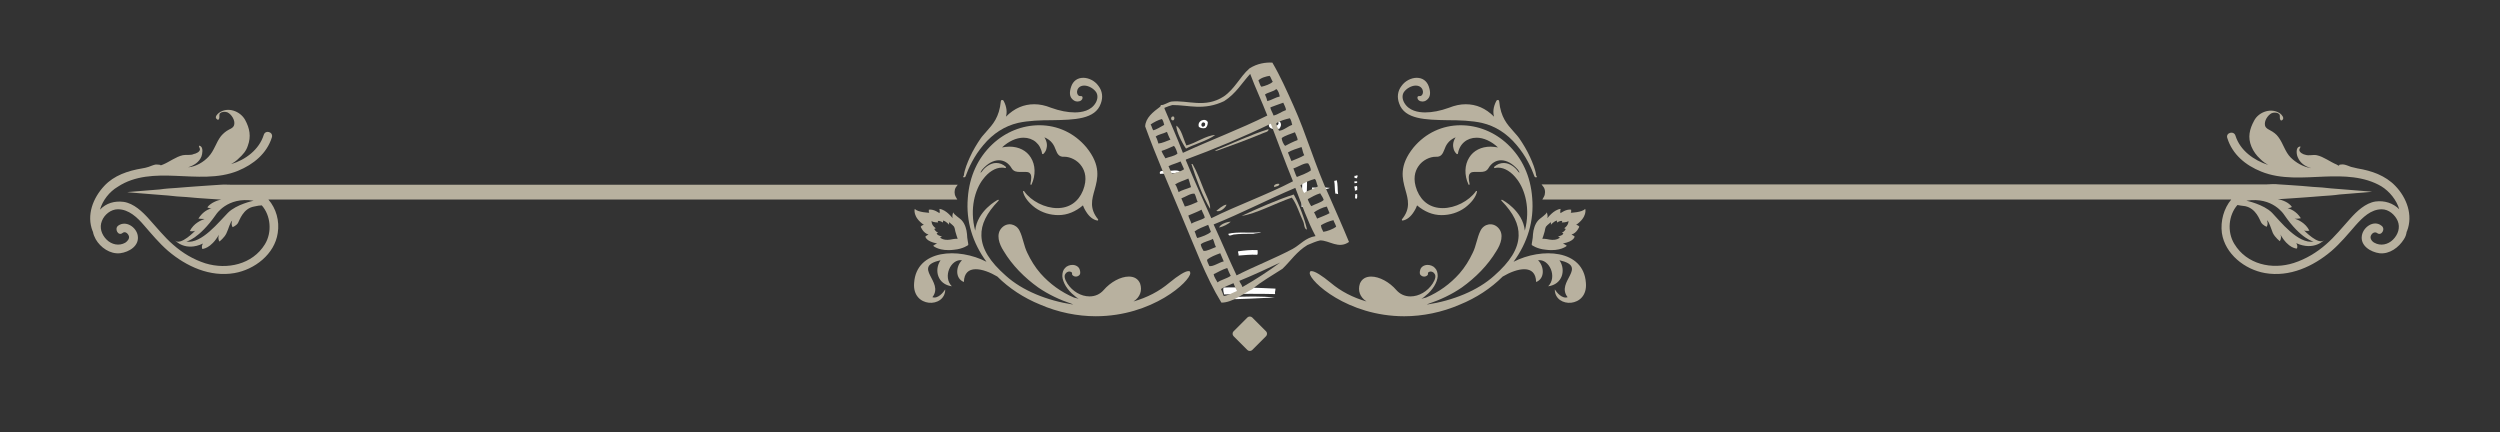 <?xml version="1.0" encoding="utf-8"?>
<!-- Generator: Adobe Illustrator 26.0.1, SVG Export Plug-In . SVG Version: 6.00 Build 0)  -->
<svg version="1.1" id="Layer_1" xmlns="http://www.w3.org/2000/svg" xmlns:xlink="http://www.w3.org/1999/xlink" x="0px" y="0px"
	 viewBox="0 0 642.7 111.1" style="enable-background:new 0 0 642.7 111.1;" xml:space="preserve">
<rect x="0" y="0" width="642.7" height="111.1" fill="#333333" stroke="none"/>
<style type="text/css">
	.st0{fill:#B8B19F;}
	.st1{fill:#B7B19E;}
	.st2{fill-rule:evenodd;clip-rule:evenodd;fill:#FFFFFF;}
	.st3{fill-rule:evenodd;clip-rule:evenodd;fill:#B8B19F;}
</style>
<g>
	<path class="st0" d="M237.5,57.8c0,0-0.6,0.1-0.8,0.5c0,0,0.6,1.6,2,2c0,0-0.6,0.3-0.8,0.5c0,0,0,1.2,3,1.8c0,0-0.7,0.3-1,0.6
		c0,0,1.6,1.5,5.4,1c2.3-0.2,3.6-1.2,3.6-1.2c0.1-0.1-0.1-0.9-0.1-1c-0.1-0.6-0.2-1.2-0.2-1.8c-0.1-1.2-0.5-2.6-1.3-3.5
		c-0.5-0.6-2.2-1.6-2.2-2.1c0,0-0.4,0.5-0.2,1.5c0,0-1.6-2.2-3.4-2.4c0,0,0.2,0.8,0,1.1c0,0-1.4-1.1-2.7-0.9c0,0-0.1,0.6,0.1,0.8
		c0,0-3-0.1-3.7-1C235.1,53.7,234.6,55.8,237.5,57.8z M239.5,56.8c0.3,0.4,1.7,0.4,1.7,0.4c-0.1-0.1-0.1-0.4-0.1-0.4
		c0.6-0.1,1.3,0.4,1.3,0.4c0.1-0.2,0-0.5,0-0.5c0.8,0.1,1.6,1.1,1.6,1.1c-0.1-0.5,0.1-0.7,0.1-0.7c0,0.2,0.8,0.7,1,1
		c0.3,0.2,0.4,0.9,0.5,1.4s0.6,1.9,0.6,1.9c-0.5-0.1-1.9,0.2-1.9,0.2c-1.8,0.3-2.6-0.5-2.6-0.5c0.1-0.2,0.5-0.3,0.5-0.3
		c-1.4-0.3-1.4-0.8-1.4-0.8c0.1-0.1,0.4-0.2,0.4-0.2c-0.7-0.2-1-0.9-1-0.9c0.1-0.2,0.4-0.2,0.4-0.2
		C239.3,57.8,239.5,56.8,239.5,56.8z"/>
	<path class="st0" d="M247.8,45.6L247.8,45.6c0.2,0,0.3-0.1,0.4-0.2c0.8-2.2,2.2-5.3,4.6-8.1c2.5-3,5.5-4.9,8.9-5.7
		c2.7-0.6,5.8-0.7,8.8-0.7c5.7-0.1,11.1-0.2,12.5-4.3c0.6-1.6,0.4-3.2-0.6-4.5c-0.9-1.3-2.5-2.1-3.9-2.1c-1.5,0-2.6,0.8-3.1,2.2
		c-0.6,1.7-0.3,2.6,0.1,3.1s0.9,0.8,1.5,0.8c0.7,0,1.3-0.4,1.3-1c0-0.1,0-0.2-0.1-0.3c-0.1,0-0.1-0.1-0.2-0.1h-0.1
		c-0.1,0-0.2,0-0.2,0c-0.5,0-0.7-0.4-0.8-0.8c-0.1-0.5,0.1-1.3,0.9-1.7c0.2-0.1,0.5-0.2,0.9-0.2c1.2,0,2.5,0.8,3.1,1.7
		c0.5,0.8,0.4,1.8-0.1,2.7c-1.2,2.1-3.6,2.5-5.4,2.5s-3.9-0.4-6.1-1.2c-1.5-0.6-2.9-0.9-4.3-0.9c-2.7,0-5.1,1-7.3,3.2
		c0.3-1,0.3-2.4-0.6-4.1c-0.1-0.1-0.2-0.2-0.3-0.2c0,0,0,0-0.1,0c-0.2,0-0.3,0.2-0.3,0.3c-0.4,4.2-2.1,6-3.7,7.8
		c-0.5,0.6-1.1,1.2-1.5,1.8c-0.9,1.3-2,3.1-2.8,4.9c-0.5,1.1-1.4,3.2-1.5,4.6C247.5,45.4,247.6,45.6,247.8,45.6z"/>
	<path class="st0" d="M243,74.4c-0.5,0.8-1.9,2.5-3.3,2c3.2-4-5.5-7.8,2.1-9.5c-1.7,2.5-0.8,6.2,2.9,6.7c-2.4-2.4-0.3-7.1,2.6-6.7
		c-1.6,1.6-1.8,4.7,0.5,5.6c0.1-4.7,4.9-3.6,8.6-1.4c3,3,6.8,5.5,11,7.2c4.6,2,9.6,3,14.3,3c14.6,0,24.3-9,24.3-11.1
		c0-0.2-0.1-0.3-0.1-0.4c-0.1-0.1-0.2-0.1-0.4-0.1c-0.8,0-2.6,1.1-4.9,3c-2.6,2.2-5.7,3.8-9.2,4.8c1.7-1.1,2.3-2.8,1.7-4.6
		c-0.5-1.2-1.5-1.8-2.9-1.8c-2.1,0-4.7,1.4-6.5,3.5c-0.9,1-2.1,1.6-3.6,1.6c-2.2,0-4.4-1.3-5.7-3.3c-0.7-1.1-0.9-2-0.5-2.5
		c0.2-0.4,0.7-0.6,1-0.6c0.2,0,0.5,0.1,0.6,0.2s0.1,0.2,0.1,0.3c0,0.2,0,0.4,0.2,0.5c0.2,0.2,0.5,0.3,0.8,0.3c0.4,0,0.7-0.2,0.9-0.4
		c0.2-0.2,0.3-0.6,0.1-1.3c-0.2-0.8-1-1.3-1.9-1.3c-0.7,0-1.5,0.3-1.9,0.8c-0.5,0.5-0.7,1.2-0.7,2.1c0.1,1.6,1.3,3.6,3.1,5
		c0.3,0.3,0.7,0.6,1.1,0.8c-0.4-0.1-0.8-0.2-1.2-0.3c-3.3-1.4-6.2-3.5-8.6-6.2c-1.4-1.6-2.5-3.4-3.4-5.3c-0.9-1.8-1.1-3.9-2-5.7
		s-3.1-2.2-4.5-0.8c-1.7,1.7-0.7,4.3,0.4,6c2.2,3.7,5.4,6.9,8.9,9.4c2.6,1.8,5.6,3.2,8.6,4.2c0.1,0.1,0.3,0.1,0.4,0.2
		c-6.7-1-13.1-3.6-17.3-7.4c-4.1-3.6-6.2-6.9-6.3-10.3c-0.1-2.9,1.3-5.8,4.4-9c0.1-0.1,0.1-0.2,0-0.2c-0.1-0.1-0.1-0.1-0.2,0
		c-0.1,0-5.3,2.8-5.8,7.9c-1.5-5.7,0-10.6,2-13.2c1.4-1.9,3.2-3,4.8-3c0.3,0,0.6,0,0.9,0.1c0.1,0,0.2,0,0.2-0.1s0-0.2,0-0.2
		c-0.8-0.7-1.6-1-2.5-1c-1.5,0-2.9,1.1-3.6,2.1c-0.2,0.2-0.3,0.4-0.4,0.4c0-0.2,0.1-0.4,0.4-0.8c1.4-1.6,2.9-2.4,4.3-2.4
		c1.3,0,2.5,0.7,3.3,2.1c0.5,0.8,1.3,0.9,2,0.9c0.3,0,0.5,0,0.8,0s0.5,0,0.7,0c0.6,0,1,0.1,1.2,0.4c0.4,0.4,0.4,1.3,0.1,2.7
		c0,0.1,0,0.2,0.1,0.2s0.2,0,0.2-0.1c1.1-2.4,1-5-0.2-6.9c-1.1-1.8-3.1-2.8-5.5-2.8c-0.6,0-1.3,0.1-1.9,0.2c1.7-1.6,3.7-2.5,5.5-2.5
		c2.5,0,4.4,1.6,4.8,4.1c0,0.1,0.1,0.1,0.1,0.1c0.1,0,0.1,0,0.2,0c0,0,0.6-0.5,0.8-1.3c0.2-0.7,0.3-1.7-0.5-3
		c1.9,0.8,2.5,2.1,2.9,3.2c0.4,1,0.8,1.9,2.2,1.8h0.1c1.3,0,3.3,0.8,4.4,2.5c0.8,1.2,1.5,3.2,0.3,6.2c-1.2,2.9-3.5,4.5-6.6,4.5
		c-3.2,0-6.7-1.8-8.5-4.3c0-0.1-0.1-0.1-0.2-0.1s-0.1,0.1-0.1,0.2c0.3,1.4,1.5,2.9,3.1,4.1c1.8,1.3,3.9,1.9,6,1.9
		c2.3,0,4.4-0.9,6.3-2.5c0.1,0.3,0.4,1,0.8,1.6c0.8,1.3,1.8,2.1,2.9,2.3c0.1,0,0.1,0,0.2-0.1c0-0.1,0-0.1,0-0.2
		c-2.3-2.8-1.6-5.1-0.9-7.6c0.8-2.9,1.7-6.2-2.1-10.9c-3.1-3.7-7.4-5.7-12.1-5.7c-4.4,0-8.7,1.7-12.1,4.9c-3.7,3.5-5.9,8.2-6.3,13.8
		c-0.5,5.9,1.2,11.5,4.8,16.4c-7.2-3.7-18-3.2-18.6,5.4C234.4,79.2,243,79.3,243,74.4z"/>
</g>
<path class="st0" d="M246.2,47.5c-23,0-165.8,0-183.1,0c-1.1,0-2.3,0-3.3,0c-1.1,0-2.2-0.1-3.2,0c-2.1,0.1-4,0.3-5.9,0.4
	c-1.9,0.1-3.6,0.3-5.2,0.4c-1.6,0.1-3.1,0.2-4.4,0.4c-2.7,0.2-4.7,0.4-6.2,0.5c-1.4,0.1-2.2,0.2-2.2,0.2s0.8,0.1,2.2,0.2
	c1.4,0.1,3.5,0.3,6.2,0.5c1.3,0.1,2.8,0.2,4.4,0.4c1.6,0.1,3.3,0.2,5.2,0.4c1.8,0.1,3.8,0.3,5.9,0.4c0.1,0,0.2,0,0.3,0
	c-1,0.2-2.7,0.8-3.6,2c0,0,0.5,0.3,1.1,0.3c-0.7,0.1-2.2,0.7-3.4,2.6c0,0,0.9,0.1,1.6,0.1c-0.9,0.3-2.8,1.1-3.8,3.1
	c0,0,0.9,0.2,1.4-0.1c0,0-3.8,4-5.2,2.5c0,0,2.6,3,7.2,0.8c0,0-0.5,0.6-0.2,1.4c0,0,2.2,0,4.3-3.7c0,0-0.4,0.9,0.1,1.8
	c0,0,1.3-1,1.8-2.1c0.6-1.2,0.9-2.8,1.5-3.3c0,0-0.4,0.9,0.1,1.7c0,0,1-0.4,1.4-1.1c0.4-0.7,1.3-3.7,4.1-4.2c0.9-0.2,1.5-0.3,2-0.3
	c2.3,2.6,2.7,6.9,0.8,10c-3.2,5.2-9.7,6.6-15.3,4.9c-3.1-1-5.8-2.6-8.3-4.8c-2.3-2-4.1-4.3-6.2-6.6c-1.7-1.9-3.9-4-6.5-4.4
	c-2.3-0.3-4.5,0.3-6.1,2c0.7-2.4,2.4-4.6,4.6-5.9c4.4-2.9,9.7-3,14.7-2.8c5.4,0.2,11.1,0.8,16.2-1.3c3.9-1.6,7.4-4.4,8.7-8.6
	c0.4-1.4-1.7-2-2.1-0.6c-1.2,3.8-4.7,6.4-8.4,7.5c1.4-0.8,2-1.5,2-1.5l0,0c1-0.9,1.9-1.9,2.3-3.2c0.9-2.4,0.5-4.5-0.7-6.7
	c-1.3-2.3-4.5-3.4-6.7-1.8c-0.4,0.3-1.2,1.1-0.6,1.6c0.5,0.5,0.7-0.1,0.7-0.5c0-0.6-0.1-0.9,0.5-1.2c0.5-0.2,1.1-0.2,1.6,0
	c1,0.5,2,2,1.7,3.2c-0.2,0.7-0.7,0.9-1.3,1.2c-0.8,0.4-1.5,1-2.1,1.7c-1.3,1.7-1.7,3.7-3.2,5.3c-1.3,1.4-3.2,2.5-5.1,2.7
	c0,0,0,0-0.1,0c1.5-0.5,2.8-1.3,3.4-2.8c0.2-0.6,0.5-2.1-0.2-2.6c-0.9-0.5-0.2,0.5-0.2,0.7c0.1,0.7-1,1.2-1.6,1.3
	C49,40,48,39.7,47,39.9c-1.8,0.4-3.4,1.7-5.1,2.4c-0.3,0.1-0.6,0.2-0.8,0.4c0.8-0.4-0.8-0.4-1.1-0.4c-0.6,0.1-1.2,0.4-1.8,0.6
	c-0.6,0.2-1.1,0.3-1.7,0.4c-3.6,0.6-7.2,1.8-9.7,4.5c-2.9,3.1-4.6,7.5-3,11.6c0,0.1,0.1,0.1,0.1,0.2c0.1,0.7,0.4,1.3,0.7,1.9
	c1.2,2.1,3.7,3.9,6.3,3.6c2.3-0.3,5-1.9,4.5-4.6c-0.4-2.1-3-3.9-5-2.5c-1.1,0.8,0,2.8,1.1,1.9c0.6-0.5,1.3,0,1.6,0.7
	s-0.3,1.4-0.9,1.8c-1.6,0.9-3.5,0.5-4.8-0.8s-1.9-3.1-1.2-4.8c0.6-1.6,2.3-3,4.1-3c2.8,0,5,2.1,6.7,4.1c2,2.3,3.9,4.6,6.2,6.6
	c4.7,4,10.8,6.8,17.1,5.7c5.1-0.9,10.3-4.8,11.1-10.3c0.5-3.1-0.4-6.3-2.4-8.6c16.3,0,156.7,0,177.1,0l-0.4-0.7
	c-0.4-0.7-0.4-1.7,0-2.4L246.2,47.5z M58.6,54.7c-2.2,2.2-6.8,8.1-10.7,7.4c0,0,3.2-0.6,7.6-6.9c0,0,2.9-4.7,9.7-3.6
	C65.2,51.6,60.8,52.5,58.6,54.7z"/>
<g>
	<path class="st0" d="M396.9,48.2c0.4,0.7,0.4,1.7,0,2.4l-0.4,0.7c20.4,0,160.8,0,177.1,0c-1.9,2.3-2.8,5.5-2.4,8.6
		c0.8,5.4,5.9,9.4,11.1,10.3c6.3,1.1,12.4-1.7,17.1-5.7c2.3-2,4.2-4.3,6.2-6.6c1.8-2,3.9-4.1,6.7-4.1c1.8,0,3.4,1.4,4.1,3
		c0.7,1.7,0.1,3.5-1.2,4.8s-3.2,1.7-4.8,0.8c-0.6-0.3-1.2-1.1-0.9-1.8s1-1.1,1.6-0.7c1.1,0.9,2.3-1.1,1.1-1.9
		c-1.9-1.5-4.6,0.3-5,2.5c-0.5,2.7,2.3,4.3,4.5,4.6c2.6,0.3,5-1.5,6.3-3.6c0.4-0.6,0.6-1.2,0.7-1.9c0-0.1,0.1-0.1,0.1-0.2
		c1.6-4.1-0.1-8.6-3-11.6c-2.6-2.7-6.1-3.9-9.7-4.5c-0.6-0.1-1.1-0.3-1.7-0.4c-0.6-0.2-1.2-0.5-1.8-0.6c-0.3-0.1-1.9,0-1.1,0.4
		c-0.3-0.1-0.5-0.2-0.8-0.4c-1.7-0.7-3.3-2-5.1-2.4c-1-0.2-2,0.2-2.9-0.1c-0.6-0.1-1.6-0.6-1.6-1.3c0-0.3,0.8-1.2-0.2-0.7
		c-0.7,0.4-0.5,2-0.2,2.6c0.6,1.5,1.9,2.4,3.4,2.8c0,0,0,0-0.1,0c-1.9-0.3-3.8-1.4-5.1-2.7c-1.5-1.5-1.9-3.6-3.2-5.3
		c-0.5-0.7-1.3-1.3-2.1-1.7c-0.5-0.3-1.1-0.5-1.3-1.2c-0.3-1.2,0.7-2.7,1.7-3.2c0.5-0.2,1.1-0.2,1.6,0c0.6,0.3,0.5,0.6,0.5,1.2
		c0,0.3,0.2,1,0.7,0.5s-0.2-1.3-0.6-1.6c-2.2-1.6-5.5-0.5-6.7,1.8c-1.2,2.2-1.7,4.3-0.7,6.7c0.5,1.2,1.3,2.3,2.3,3.2l0,0
		c0,0,0.6,0.7,2,1.5c-3.7-1.2-7.2-3.7-8.4-7.5c-0.4-1.4-2.6-0.8-2.1,0.6c1.3,4.2,4.7,7,8.7,8.6c5.1,2.1,10.9,1.5,16.2,1.3
		c5-0.2,10.3-0.1,14.7,2.5c2.1,1.3,3.9,3.5,4.6,5.9c-1.6-1.6-3.8-2.3-6.1-2c-2.6,0.4-4.8,2.5-6.5,4.4c-2,2.2-3.9,4.6-6.2,6.6
		c-2.4,2.1-5.2,3.8-8.3,4.8c-5.6,1.8-12.1,0.4-15.3-4.9c-1.9-3.1-1.5-7.4,0.8-10c0.5,0.1,1.1,0.2,2,0.3c2.8,0.6,3.7,3.5,4.1,4.2
		c0.4,0.7,1.4,1.1,1.4,1.1c0.5-0.7,0.1-1.7,0.1-1.7c0.6,0.5,1,2.1,1.5,3.3c0.6,1.2,1.8,2.1,1.8,2.1c0.6-1,0.1-1.8,0.1-1.8
		c2.1,3.8,4.3,3.7,4.3,3.7c0.3-0.8-0.2-1.4-0.2-1.4c4.6,2.1,7.2-0.8,7.2-0.8c-1.4,1.5-5.2-2.5-5.2-2.5c0.5,0.3,1.4,0.1,1.4,0.1
		c-1-2-2.9-2.8-3.8-3.1c0.7,0.1,1.6-0.1,1.6-0.1c-1.2-1.9-2.8-2.4-3.4-2.6c0.7,0,1.1-0.3,1.1-0.3c-0.8-1.2-2.5-1.8-3.6-2
		c0.1,0,0.2,0,0.3,0c2.1-0.1,4-0.3,5.9-0.4c1.9-0.1,3.6-0.3,5.2-0.4c1.6-0.1,3.1-0.2,4.4-0.4c2.7-0.2,4.7-0.4,6.2-0.5
		c1.4-0.1,2.2-0.2,2.2-0.2s-0.8-0.1-2.2-0.2c-1.4-0.1-3.5-0.3-6.2-0.5c-1.3-0.1-2.8-0.2-4.4-0.4c-1.6-0.1-3.3-0.2-5.2-0.4
		c-1.8-0.1-3.8-0.3-5.9-0.4c-1-0.1-2.1-0.1-3.2,0c-1.1,0-2.2,0-3.3,0c-17.2,0-160.1,0-183.1,0L396.9,48.2z M577.5,51.6
		c6.8-1.1,9.7,3.6,9.7,3.6c4.4,6.4,7.6,6.9,7.6,6.9c-4,0.7-8.6-5.2-10.7-7.4C581.9,52.5,577.5,51.6,577.5,51.6z"/>
</g>
<path class="st1" d="M321.9,81.6c-0.3-0.3-0.9-0.3-1.2,0l-3.6,3.6c-0.3,0.3-0.3,0.9,0,1.2l3.6,3.6c0.3,0.3,0.9,0.3,1.2,0l3.6-3.6
	c0.3-0.3,0.3-0.9,0-1.2L321.9,81.6z"/>
<path class="st2" d="M328.9,33.1c-1,0.2-2.4,0.2-2.7-0.7C326.1,29.7,330.7,30.7,328.9,33.1z M328.7,31.7c-0.3-1.6-2.1,0.4-0.5,0.6
	C328.4,32.2,328.6,32.1,328.7,31.7z"/>
<path class="st2" d="M310.5,31.4c0,0.7-0.2,1.2-0.6,1.5c-0.6,0.2-1.4,0-1.7-0.3C307.7,31,309.9,30.2,310.5,31.4z M309.2,32.6
	c0.5-0.1,0.7-0.3,0.6-0.9C309.1,30.9,308.4,32.3,309.2,32.6z"/>
<path class="st2" d="M303.3,44.1c0.2,0.7-1,0.1-1.1,0.4c-1.3,0.1-2.7,0.1-4,0.2c-0.3-1.1,1.1-0.7,1.8-0.7
	C301.2,43.9,302.7,43.6,303.3,44.1z"/>
<path class="st2" d="M349,45.1c0.1,0.4-0.2,0.4-0.1,0.7c-0.3,0.1-0.5-0.1-0.7-0.1c0-0.2,0-0.3,0-0.5C348.6,45.3,348.6,45,349,45.1z"
	/>
<path class="st2" d="M336,45.7c0.1,2.5-0.2,4.7-0.1,7.3c-0.4,0.1-0.8,0.2-1.3,0.2c0.1-2.5,0.2-5,0.2-7.6
	C335.3,45.5,335.5,45.7,336,45.7z"/>
<path class="st2" d="M344,49.9c-0.2,0-0.4-0.2-0.7-0.1c-0.2-1-0.1-2.2-0.3-3.3c0.3,0,0.5-0.1,0.6-0.2C344,47.2,343.8,48.8,344,49.9z
	"/>
<path class="st2" d="M348.2,46.6c0.2,0.1,0.7-0.1,0.7,0.1c0.1,0.5-0.4,0.3-0.7,0.4C348.2,47,348.2,46.8,348.2,46.6z"/>
<path class="st2" d="M348.8,47.8c0.2,0.2,0.1,0.7,0.1,1.1c-0.3-0.1-0.3,0.2-0.6,0.1c0.1-0.5-0.2-0.7-0.1-1.1
	C348.5,48,348.5,47.8,348.8,47.8z"/>
<path class="st2" d="M337.3,48.2c1.5,0.1,3.3-0.1,4.6,0.1c-1.1,0.6-3.1,0.3-4.6,0.5C337.3,48.7,337.3,48.5,337.3,48.2z"/>
<path class="st2" d="M348.4,49.9c0.2,0,0.3,0,0.5,0c0,0.4,0.1,1.1-0.2,1.2C348.1,51.1,348.5,50.3,348.4,49.9z"/>
<path class="st2" d="M324.2,59.7c-0.5,0.3-1.4,0.2-2,0.4c-1.7,0-3.6,0-5.1,0.2c-0.4,0.1-1.3,0.6-1.3-0.2
	C318.1,59.5,321.5,60,324.2,59.7z"/>
<path class="st2" d="M323.3,64.3c0,0.4,0.1,1-0.1,1.2c-1.7-0.1-3.3,0.1-4.8,0.2c0.1-0.5-0.2-0.7-0.1-1.1
	C319.9,64.4,321.5,64.2,323.3,64.3z"/>
<path class="st2" d="M327.9,74.2c0,0.6-0.2,0.8-0.1,1.4c-4.4-0.1-8.8-0.1-13.1,0.1c-0.1-0.5-0.4-1.3-0.1-1.8
	C319.3,73.8,323.6,74,327.9,74.2z"/>
<path class="st2" d="M327.7,76.5c-3.8,0.1-8.7,0.5-12.9,0.4c0.3-0.5,1.2-0.5,1.8-0.5C320,76.2,324.5,76.1,327.7,76.5z"/>
<g>
	<path class="st0" d="M407.5,53.7c-0.7,0.9-3.7,1-3.7,1c0.2-0.2,0.1-0.8,0.1-0.8c-1.3-0.2-2.7,0.9-2.7,0.9c-0.2-0.3,0-1.1,0-1.1
		c-1.8,0.2-3.4,2.4-3.4,2.4c0.2-1-0.2-1.5-0.2-1.5c0,0.5-1.7,1.5-2.2,2.1c-0.8,0.9-1.2,2.3-1.3,3.5c0,0.6-0.1,1.2-0.2,1.8
		c0,0.1-0.2,0.9-0.1,1c0,0,1.3,1,3.6,1.2c3.8,0.5,5.4-1,5.4-1c-0.3-0.3-1-0.6-1-0.6c3-0.6,3-1.8,3-1.8c-0.2-0.2-0.8-0.5-0.8-0.5
		c1.4-0.4,2-2,2-2c-0.2-0.4-0.8-0.5-0.8-0.5C408.1,55.8,407.6,53.7,407.5,53.7z M402.1,58.7c0,0,0.3,0,0.4,0.2c0,0-0.3,0.7-1,0.9
		c0,0,0.3,0.1,0.4,0.2c0,0,0,0.5-1.4,0.8c0,0,0.4,0.1,0.5,0.3c0,0-0.8,0.8-2.6,0.5c0,0-1.4-0.3-1.9-0.2c0,0,0.5-1.4,0.6-1.9
		s0.2-1.2,0.5-1.4c0.2-0.3,1-0.8,1-1c0,0,0.2,0.2,0.1,0.7c0,0,0.8-1,1.6-1.1c0,0-0.1,0.3,0,0.5c0,0,0.7-0.5,1.3-0.4
		c0,0,0,0.3-0.1,0.4c0,0,1.4,0,1.7-0.4C403.2,56.8,403.4,57.8,402.1,58.7z"/>
	<path class="st0" d="M394.9,45.1c-0.1-1.4-1-3.5-1.5-4.6c-0.8-1.8-1.9-3.6-2.8-4.9c-0.4-0.6-1-1.2-1.5-1.8
		c-1.6-1.8-3.3-3.6-3.7-7.8c0-0.1-0.1-0.3-0.3-0.3c-0.1,0-0.1,0-0.1,0c-0.1,0-0.2,0.1-0.3,0.2c-0.9,1.7-0.9,3.1-0.6,4.1
		c-2.2-2.2-4.6-3.2-7.3-3.2c-1.4,0-2.8,0.3-4.3,0.9c-2.2,0.8-4.3,1.2-6.1,1.2s-4.2-0.4-5.4-2.5c-0.5-0.9-0.6-1.9-0.1-2.7
		c0.6-0.9,1.9-1.7,3.1-1.7c0.4,0,0.7,0.1,0.9,0.2c0.8,0.4,1,1.2,0.9,1.7c-0.1,0.4-0.3,0.8-0.8,0.8c0,0-0.1,0-0.2,0h-0.1
		c-0.1,0-0.1,0.1-0.2,0.1c-0.1,0.1-0.1,0.2-0.1,0.3c0,0.6,0.6,1,1.3,1c0.6,0,1.1-0.3,1.5-0.8s0.7-1.4,0.1-3.1
		c-0.5-1.4-1.6-2.2-3.1-2.2c-1.4,0-3,0.8-3.9,2.1c-1,1.3-1.2,2.9-0.6,4.5c1.4,4.1,6.8,4.2,12.5,4.3c3,0,6.1,0.1,8.8,0.7
		c3.4,0.8,6.4,2.7,8.9,5.7c2.4,2.8,3.8,5.9,4.6,8.1c0.1,0.1,0.2,0.2,0.4,0.2l0,0C395.1,45.6,395.2,45.4,394.9,45.1z"/>
	<path class="st0" d="M407.7,72.7c-0.6-8.6-11.4-9.1-18.6-5.4c3.6-4.9,5.3-10.5,4.8-16.4c-0.4-5.6-2.6-10.3-6.3-13.8
		c-3.4-3.2-7.7-4.9-12.1-4.9c-4.7,0-9,2-12.1,5.7c-3.8,4.7-2.9,8-2.1,10.9c0.7,2.5,1.4,4.8-0.9,7.6c0,0.1,0,0.1,0,0.2
		c0.1,0.1,0.1,0.1,0.2,0.1c1.1-0.2,2.1-1,2.9-2.3c0.4-0.6,0.7-1.3,0.8-1.6c1.9,1.6,4,2.5,6.3,2.5c2.1,0,4.2-0.6,6-1.9
		c1.6-1.2,2.8-2.7,3.1-4.1c0-0.1,0-0.2-0.1-0.2s-0.2,0-0.2,0.1c-1.8,2.5-5.3,4.3-8.5,4.3c-3.1,0-5.4-1.6-6.6-4.5
		c-1.2-3-0.5-5,0.3-6.2c1.1-1.7,3.1-2.5,4.4-2.5h0.1c1.4,0.1,1.8-0.8,2.2-1.8c0.4-1.1,1-2.4,2.9-3.2c-0.8,1.3-0.7,2.3-0.5,3
		c0.2,0.8,0.8,1.3,0.8,1.3c0.1,0,0.1,0,0.2,0c0,0,0.1,0,0.1-0.1c0.4-2.5,2.3-4.1,4.8-4.1c1.8,0,3.8,0.9,5.5,2.5
		c-0.6-0.1-1.3-0.2-1.9-0.2c-2.4,0-4.4,1-5.5,2.8c-1.2,1.9-1.3,4.5-0.2,6.9c0,0.1,0.1,0.1,0.2,0.1s0.1-0.1,0.1-0.2
		c-0.3-1.4-0.3-2.3,0.1-2.7c0.2-0.3,0.6-0.4,1.2-0.4c0.2,0,0.4,0,0.7,0s0.5,0,0.8,0c0.7,0,1.5-0.1,2-0.9c0.8-1.4,2-2.1,3.3-2.1
		c1.4,0,2.9,0.8,4.3,2.4c0.3,0.4,0.4,0.6,0.4,0.8c-0.1,0-0.2-0.2-0.4-0.4c-0.7-1-2.1-2.1-3.6-2.1c-0.9,0-1.7,0.3-2.5,1
		c0,0,0,0.1,0,0.2s0.1,0.1,0.2,0.1c0.3-0.1,0.6-0.1,0.9-0.1c1.6,0,3.4,1.1,4.8,3c2,2.6,3.5,7.5,2,13.2c-0.5-5.1-5.7-7.9-5.8-7.9
		c-0.1-0.1-0.1-0.1-0.2,0c-0.1,0-0.1,0.1,0,0.2c3.1,3.2,4.5,6.1,4.4,9c-0.1,3.4-2.2,6.7-6.3,10.3c-4.2,3.8-10.6,6.4-17.3,7.4
		c0.1-0.1,0.3-0.1,0.4-0.2c3-1,6-2.4,8.6-4.2c3.5-2.5,6.7-5.7,8.9-9.4c1.1-1.7,2.1-4.3,0.4-6c-1.4-1.4-3.6-1-4.5,0.8s-1.1,3.9-2,5.7
		c-0.9,1.9-2,3.7-3.4,5.3c-2.4,2.7-5.3,4.8-8.6,6.2c-0.4,0.1-0.8,0.2-1.2,0.3c0.4-0.2,0.8-0.5,1.1-0.8c1.8-1.4,3-3.4,3.1-5
		c0-0.9-0.2-1.6-0.7-2.1c-0.4-0.5-1.2-0.8-1.9-0.8c-0.9,0-1.7,0.5-1.9,1.3c-0.2,0.7-0.1,1.1,0.1,1.3c0.2,0.2,0.5,0.4,0.9,0.4
		c0.3,0,0.6-0.1,0.8-0.3c0.2-0.1,0.2-0.3,0.2-0.5c0-0.1,0-0.2,0.1-0.3s0.4-0.2,0.6-0.2c0.3,0,0.8,0.2,1,0.6c0.4,0.5,0.2,1.4-0.5,2.5
		c-1.3,2-3.5,3.3-5.7,3.3c-1.5,0-2.7-0.6-3.6-1.6c-1.8-2.1-4.4-3.5-6.5-3.5c-1.4,0-2.4,0.6-2.9,1.8c-0.6,1.8,0,3.5,1.7,4.6
		c-3.5-1-6.6-2.6-9.2-4.8c-2.3-1.9-4.1-3-4.9-3c-0.2,0-0.3,0-0.4,0.1c0,0.1-0.1,0.2-0.1,0.4c0,2.1,9.7,11.1,24.3,11.1
		c4.7,0,9.7-1,14.3-3c4.2-1.7,8-4.2,11-7.2c3.7-2.2,8.5-3.3,8.6,1.4c2.3-0.9,2.1-4,0.5-5.6c2.9-0.4,5,4.3,2.6,6.7
		c3.7-0.5,4.6-4.2,2.9-6.7c7.6,1.7-1.1,5.5,2.1,9.5c-1.4,0.5-2.8-1.2-3.3-2C399.7,79.3,408.3,79.2,407.7,72.7z"/>
</g>
<g>
	<path class="st3" d="M301.7,30.9c0.2-0.2,0.3-0.5,0.1-0.9C300.9,29.6,300.8,31.2,301.7,30.9z"/>
	<path class="st3" d="M312.4,34.7c-2.3,0.1-5,2.1-7.4,2.7c-0.8-1.7-1.3-4.3-2.6-5.1c0,1.5,1.5,4.5,2.5,5.9
		C306.7,37.2,310.6,36.1,312.4,34.7z"/>
	<path class="st3" d="M315.3,52.6c-1.1,0.2-1.9,1.1-2.6,1.6C313.6,54.7,315.2,53.3,315.3,52.6z"/>
	<path class="st3" d="M306.6,42.2c-0.1,0-0.2-0.1-0.3,0c1.2,3.7,2.8,8.2,4.8,11.5c0.1-1.5-0.9-3.2-1.6-4.9
		C308.6,46.5,307.7,44.1,306.6,42.2z"/>
	<path class="st3" d="M312.3,38.7c0.1,0,0.2,0.1,0.3,0c0.1,0,0.1,0,0.1,0.1c3.9-1.4,8.3-3,12.1-4.6c0.4-0.2,1.4-0.3,1.3-1
		c-4.5,1.4-9.3,3.7-13.8,5.5C312.3,38.6,312.3,38.6,312.3,38.7z"/>
	<path class="st3" d="M313.4,58.5c1-0.2,2.4-0.9,3-1.5C315.5,57,313.7,57.6,313.4,58.5z"/>
	<path class="st3" d="M328.9,47.3c-0.3-0.2-1.7,0.1-1.3,0.8C328,47.9,328.9,47.9,328.9,47.3z"/>
	<path class="st3" d="M341.8,50.6c-3.7-7.9-5.9-16-9.3-23.5c-1.7-3.8-3.4-7.6-5.4-11c-1.7-0.1-3.9,0.2-5.9,1.5
		c-2.5,2.2-3.7,5.2-6.6,7.2c-4.8,3.1-9.2,0.9-13.4,1.3c-0.8,0.1-2,1-2.7,0.9c-0.1,0.1-0.2,0.2-0.2,0.4c-1.9,1.4-3.8,2.9-3.9,5.1
		c2.8,7.7,6.2,15.5,9.4,23.1c3.2,7.5,6.1,15.5,10.2,22.2c2.8,0,5.6-2.3,8-3.5c2.2-1.9,5.1-3.5,7.7-5.2c2.1-2,3.6-4.4,6.4-6.1
		c1.2-0.5,2.3-1,3.3-1.2c2.4,0,4.7,2.3,7.4,0.4C345.2,58.3,343.5,54.5,341.8,50.6z M340.3,51.4c-0.7,0.7-2.1,1-3.2,1.6
		c-0.3-0.4-0.8-1.4-0.9-1.8c0.9-0.5,2.1-1.2,3.2-1.5C339.7,50.3,340.1,50.7,340.3,51.4z M338.8,47.9c-0.9,0.7-2.6,1-3.5,1.7
		c-0.4-0.4-0.6-1.4-1-1.9c0.8-0.7,2.6-1.4,3.7-1.7C338.5,46.4,338.4,47.2,338.8,47.9z M336.3,42c0.3,0.4,0.7,1.2,0.7,1.8
		c-0.9,0.7-2.4,1.2-3.6,1.7c-0.3-0.4-0.6-1.5-0.9-2.2C333.8,42.9,335.3,41.8,336.3,42z M335.3,39.9c-0.9,0.6-2.2,1-3.3,1.5
		c-0.3-0.7-0.6-1.5-0.9-2.2c0.9-0.6,2.4-1,3.5-1.4C334.9,38.6,334.9,39.2,335.3,39.9z M332.4,46.6c-6.5,3.4-14.4,6.2-21,9.5
		c-2.2-4.9-4.4-9.7-6.5-14.8c-0.1-0.1-0.1-0.2,0-0.3c7.1-2.6,15-5.9,21.8-9.2C328.6,36.7,330.3,41.5,332.4,46.6z M332.9,34
		c0.2,0.6,0.7,1.4,0.7,2c-1.1,0.4-2.5,1.1-3.2,1.5c-0.4-0.3-0.9-1.4-0.9-2C330.2,34.9,331.9,34.4,332.9,34z M332.2,32.1
		c-1.2,0.4-2.3,1.5-3.4,1.5c-0.2-0.6-0.7-1.3-0.7-1.9c0.8-0.6,2.5-1.1,3.5-1.3C331.9,30.8,332.1,31.6,332.2,32.1z M330.6,28.3
		c-1.2,0.4-2.1,1.2-3.2,1.4c-0.2-0.7-0.8-1.5-0.8-2.1c1.1-0.4,2.1-0.8,3.3-1.2C330.1,26.9,330.6,27.7,330.6,28.3z M329,24.8
		c-1,0.2-2.3,1-3.2,1.2c-0.1-0.5-0.3-1.1-0.6-1.7c0.8-0.6,2.1-0.7,2.9-1.4C328.6,23.2,328.9,24.2,329,24.8z M326.4,19.5
		c0.3,0.3,0.5,1.1,0.8,1.5c-0.5,0.6-2,1.1-2.9,1.3c-0.4-0.3-0.5-1.1-0.8-1.6C324.1,20,325.6,19.6,326.4,19.5z M299.4,27.7
		c0.7-0.3,1.3-0.5,2-0.7c4.3,0,8,1.5,13.3-1c3.1-2,4.5-4.6,6.7-7c1.3,3.5,3,7.1,4.4,10.7c-7,3.5-14.6,6.3-21.7,9.6
		c-1.4-3.7-3.1-7.5-4.7-11.3C299.4,27.9,299.3,27.8,299.4,27.7z M295.8,32c0.7-0.5,2-1.2,2.9-1.4c0.3,0.3,0.5,1.1,0.6,1.5
		c-0.9,0.5-2,1.2-2.8,1.4C296.2,33.2,296.1,32.4,295.8,32z M297.1,35.1c0.8-0.6,1.9-0.7,2.9-1.2c0.2,0.4,0.5,1.4,0.9,2
		c-1.1,0.4-2.1,0.9-3.1,1C297.6,36.3,297.5,35.7,297.1,35.1z M298.6,38.8c1-0.3,2.1-0.8,3.2-1.3c0.4,0.4,0.8,1.5,0.9,2
		c-0.9,0.7-2.1,0.8-3.1,1.2C299.3,40.1,298.9,39.6,298.6,38.8z M300.4,42.7c1.1-0.5,2-0.7,3.1-1.2c0.3,0.7,0.6,1.3,0.9,2
		c-0.8,0.6-2.2,0.9-3.1,1.2C301,44.1,300.7,43.4,300.4,42.7z M302.1,47.4c0.9-0.6,2.3-1,3.4-1.5c0.3,0.7,0.4,1.4,0.7,2.2
		c-1.1,0.5-2.3,0.7-3.2,1.3C302.7,48.7,302.5,47.8,302.1,47.4z M303.7,51c1.1-0.4,2.5-1.4,3.4-1.2c0.4,0.7,0.4,1.3,0.8,2.1
		c-1.1,0.5-2.3,1-3.3,1.2C304.3,52.4,304,51.7,303.7,51z M305.5,55.4c0.9-0.4,2.5-1,3.4-1.5c0.2,0.7,0.8,1.5,0.8,2.1
		c-0.9,0.6-2.5,0.9-3.4,1.5C306.1,56.8,305.6,56,305.5,55.4z M307.1,59.5c0.9-0.7,2.3-1.2,3.5-1.7c0.2,0.6,0.5,1.2,0.7,1.8
		c-0.7,0.7-2.4,1.3-3.5,1.6C307.5,60.8,307.4,60,307.1,59.5z M308.7,62.8c0.8-0.7,2.4-0.9,3.1-1.4c0.4,0.8,0.4,1.4,0.8,2.1
		c-1.1,0.4-2.3,1.1-3.2,1C309.2,64.2,308.7,63.3,308.7,62.8z M310.9,68.4c-0.2-0.5-0.6-1.2-0.6-1.6c0.7-0.7,2.3-1.3,3.4-1.7
		c0.3,0.7,0.6,1.4,0.9,2.1C313.5,67.4,311.9,68.6,310.9,68.4z M312,70.5c1-0.5,2.4-1.3,3.5-1.6c0.3,0.8,0.6,1.4,0.9,2
		c-0.9,0.7-2.5,1-3.4,1.7C312.7,72,312.1,71.2,312,70.5z M314.6,76.1c-0.2-0.6-0.5-1.2-0.7-1.8c0.9-0.6,2.1-1,3.2-1.5
		c0.3,0.8,0.6,1.4,0.9,2C316.8,75.3,315.6,76,314.6,76.1z M319.4,73.8c-0.2-0.7-0.6-1-0.8-1.6c3.7-1.5,7.1-3.1,10.5-4.7
		C326.1,69.7,322.9,71.8,319.4,73.8z M332.3,64c-4.5,2.4-9.9,4.5-14.4,6.8c-2-4.2-3.9-8.8-5.9-13.1c7-2.8,13.9-6.4,21-9.4
		c1.6,4.1,3.2,8.7,5.2,12.4C335.6,61.1,334.3,62.9,332.3,64z M338.6,56.2c-0.3-0.6-0.5-1.2-0.8-1.6c0.8-0.6,2.2-1.3,3.3-1.5
		c0.2,0.6,0.5,1.1,0.7,1.7C341,55.3,339.7,55.7,338.6,56.2z M340.2,59.6c-0.3-0.6-0.6-1.1-0.6-1.7c0.8-0.5,2.2-1.1,3.2-1.3
		c0.2,0.6,0.6,1.2,0.7,1.7C342.7,58.9,341.1,59.5,340.2,59.6z"/>
	<path class="st3" d="M319.2,55.5c3.6-0.5,8.8-3.3,12.9-4.7c1.2,1.5,2,4.2,3,6.3c0.2,0.5,0.2,1.9,0.9,1.9c-0.5-2.4-2-6.5-3.4-9
		C328.5,51.3,323.5,53.5,319.2,55.5z"/>
</g>
</svg>
